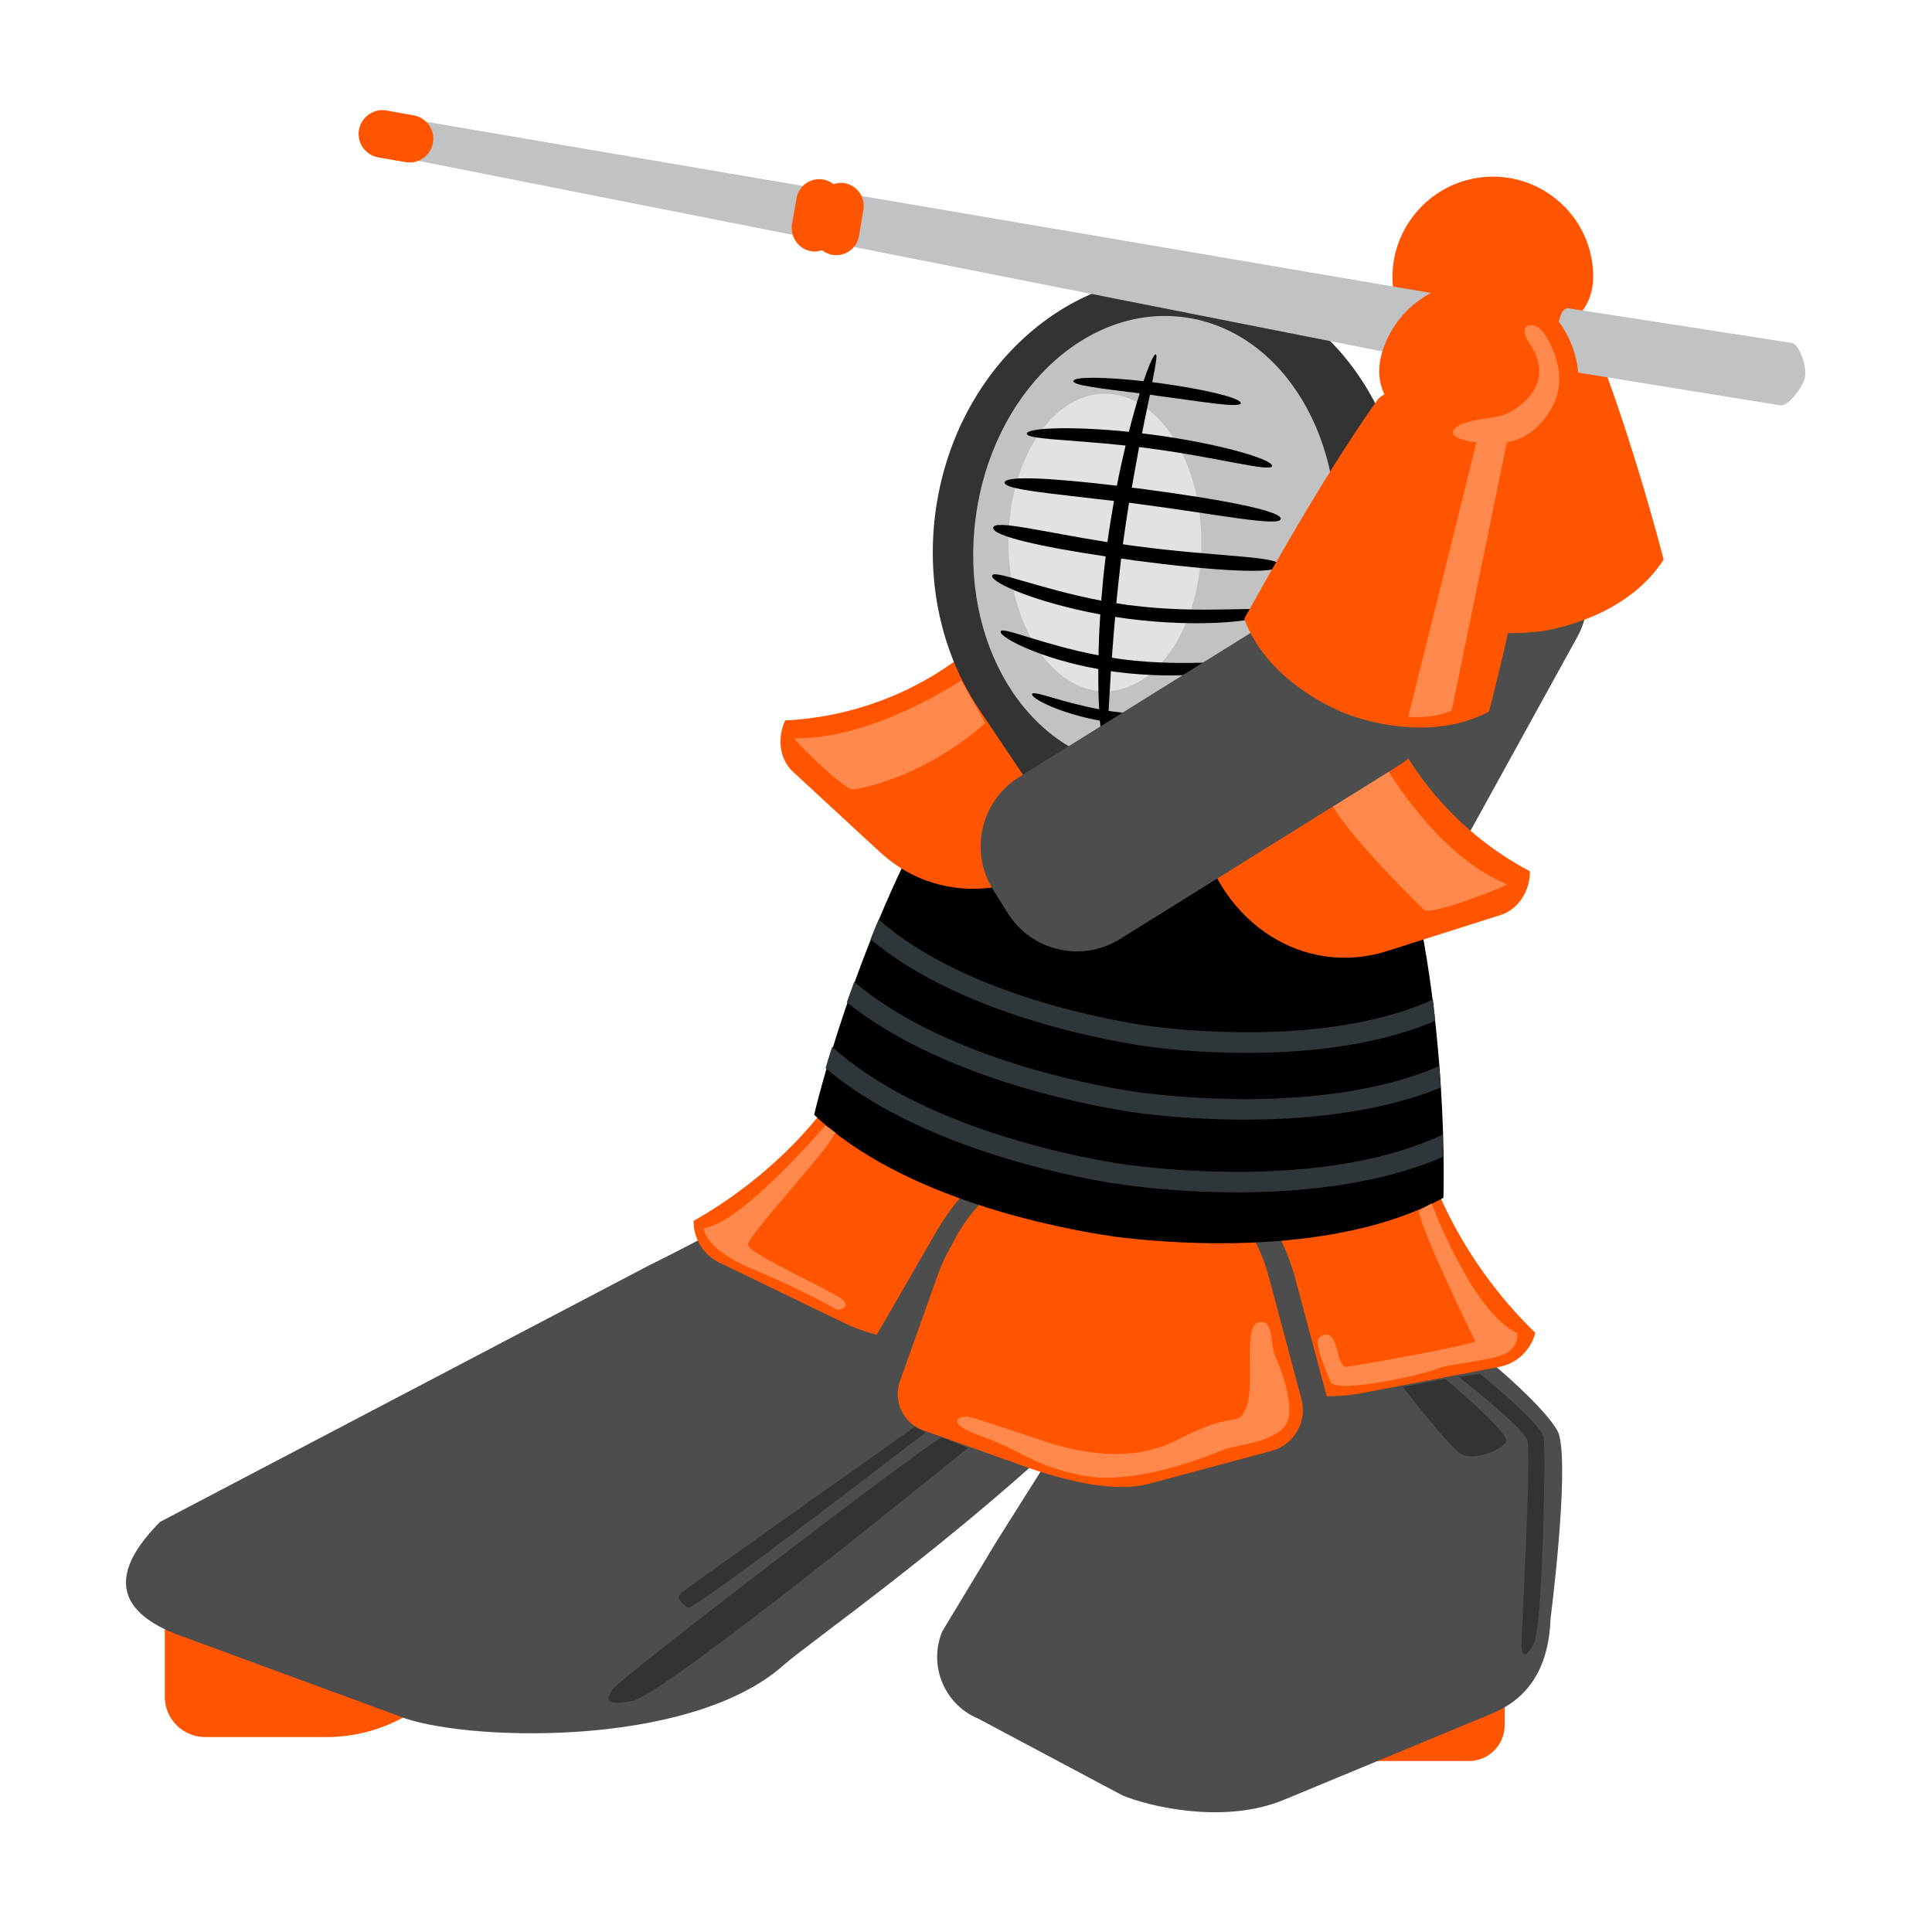 <?xml version="1.0" encoding="utf-8"?>
<!-- Generator: Adobe Illustrator 23.1.1, SVG Export Plug-In . SVG Version: 6.00 Build 0)  -->
<svg version="1.1" id="Layer_1" xmlns="http://www.w3.org/2000/svg" xmlns:xlink="http://www.w3.org/1999/xlink" x="0px" y="0px"
	 viewBox="0 0 1000 1000" style="enable-background:new 0 0 1000 1000;" xml:space="preserve">
<style type="text/css">
	.st0{fill:#4D4D4D;}
	.st1{fill:#FF5500;}
	.st2{fill:#C0C2C4;}
	.st3{fill:#333333;}
	.st4{fill:#2E363A;}
	.st5{fill:#E1E3E3;}
	.st6{fill:#FF884D;}
</style>
<g>
	<path class="st0" d="M734.3,478.7c-11.3,20.5-37,28-57.5,16.7l-12.4-6.8c-20.5-11.3-28-37-16.7-57.5l82.1-149
		c11.3-20.5,37-28,57.5-16.7l12.4,6.8c20.5,11.3,28,37,16.7,57.5L734.3,478.7z"/>
	<path class="st1" d="M799.8,326.4L799.8,326.4c0,0-0.6,0.1-1.8,0.3c-1.1,0.2-1.8,0.2-1.8,0.2v0c-10.9,1.3-44.9,3.5-69.3-17.2
		c0.1-0.5-1.1-79.2,4.9-132.4c0,0,0.2-14.6,40.6-21.2v0c0.4-0.1,0.8-0.1,1.2-0.2s0.8-0.1,1.1-0.2v0c40.5-5.5,45,8.4,45,8.4
		c22.3,51,41.4,125.5,41.4,125.5C843.8,316.6,810.6,324.5,799.8,326.4z"/>
	<path class="st1" d="M721.3,151c4.2,28.4,29.8,31.3,58.2,27.1c28.4-4.2,48.8-14,44.6-42.4S793.4,87.8,765.1,92
		S717.1,122.7,721.3,151z"/>
	<path class="st2" d="M805.7,172c1-5.2,2.2-13.1,6.2-12.4l115.5,17.9c4.1,0.8,7.8,12.4,6.9,17.6l0,0c-1,5.2-8.8,15.4-12.8,14.7
		l-117.4-19C800,190.1,804.7,177.2,805.7,172L805.7,172z"/>
	<path class="st1" d="M695.3,910.8c3.1,0.4,6.3,0.7,9.5,0.7h55.5c10.2,0,18.5-8.3,18.5-18.5l0-16.8L695.3,910.8z"/>
	<path class="st1" d="M85.3,832.3v45.9c0,11.6,9.4,20.9,20.9,20.9h62.7c16.7,0,32.3-5,45.3-13.4c-0.8-0.3-1.6-0.5-2.3-0.9
		L86.6,832.9C86.2,832.7,85.8,832.5,85.3,832.3z"/>
	<path class="st0" d="M90,845.4l116.4,42.8c31.1,12.9,150,17.6,199.4-26.5c24.5-21.9,315.8-220.5,213.9-291.1
		c-70.5-48.8-176.8,31.7-284.4,84.7L82.9,787.7C49.4,821.2,70.2,837.2,90,845.4z"/>
	<path class="st0" d="M772.1,887l-107.6,44.6c-31.1,12.9-70.1,3.3-83.5-2.3l-74.6-39.7c-17.6-7.3-26-27.5-18.7-45.2l23.8-39.4
		c0.8-2,34.1-54,35.3-56.5c13.2-42.5-6.5-93.2,37.9-111.6c79.2-32.8,217,86.4,222.3,105.8c5.3,19.4-4.4,94.8-4.4,94.8
		C801.7,862.4,791.9,878.8,772.1,887z"/>
	<g>
		<path class="st1" d="M465.8,714.9c-3.7,10.3,1.7,21.7,12,25.4l44.3,15.8c-1.4-1.1,44.7,19.3,72.2,12l63.8-17.1
			c11.7-3.1,18.7-15.2,15.5-26.9l-17-63.7c-12.6-46.9-60.8-74.8-107.7-62.3c-25.7,6.9-45.7,24.4-56.4,46.6
			c-2.6,4.4-4.9,9.1-6.7,14.1L465.8,714.9z"/>
		<path class="st1" d="M670.6,662.4l16.1,60.3c6.2,0,12.4-0.5,18.6-1.7l70.7-13.5c9.4-1.8,16.4-8.9,18.7-17.6
			c-7.8-7.6-15.2-15.8-22-24.7c-29.1-37.9-44.4-82-46.9-126.3c-17.2-7.5-36.6-10.2-56.4-6.4c-30,5.7-54,24.9-67.1,50
			C634.7,597,660.7,625.4,670.6,662.4z"/>
		<path class="st1" d="M359,631.9c-0.1,8.9,4.8,17.5,13.3,21.6l64.1,31c5.7,2.8,11.5,4.8,17.4,6.4l30.9-53.5
			c19-32.8,51.1-53.4,85.8-58.8c-6.1-27.4-24.1-51.9-51.3-65.1c-18-8.7-37.3-11.2-55.6-8.4c-13.8,41.8-39.8,80-77.3,108.7
			C377.5,620.6,368.4,626.6,359,631.9z"/>
	</g>
	<path d="M574.5,639.7L574.5,639.7c0,0,1.5,0.3,4.2,0.6c2.7,0.4,4.3,0.5,4.3,0.5v0c26.4,3,108.6,9.4,164.1-20.8
		c0,0,3.4-92.7-20.6-179.5c0,0-15.3-24.4-113.4-38.2l0,0c-0.9-0.1-1.9-0.2-2.8-0.4c-0.9-0.1-1.8-0.3-2.8-0.4l0,0
		c-98.3-12.2-119.5,7.5-119.5,7.5C442.3,486.6,421.4,577,421.4,577C467.2,620.6,548.3,635.8,574.5,639.7z"/>
	<path class="st1" d="M406.4,372.9c-4.3,9.2-2.9,20.3,4.2,26.7l44.8,41.4c33,30.5,84.1,23.6,114-15.3c29.9-38.9,27.5-95.2-5.5-125.6
		c-6.3-5.9-13.4-10.3-20.8-13.5c-5.2,9.7-11.5,19-18.9,27.8C493.5,350.9,450.5,370.7,406.4,372.9z"/>
	<path class="st1" d="M791.9,451c0,10.2-6,19.7-15.2,22.6l-58.5,18.6C675,506,631.4,478,620.7,429.7
		c-10.7-48.3,15.5-98.5,58.6-112.2c8.3-2.6,16.6-3.7,24.7-3.4c0.6,11.1,2.4,22.2,5.4,33.4C721.8,393.8,752.6,430.2,791.9,451z"/>
	<path class="st3" d="M604.3,454.3l73.9-64.4c54.4-47.5,66-134.6,25.7-194.5c-40.2-60-117-70.1-171.4-22.7
		c-54.4,47.4-65.9,134.5-25.7,194.5l54.6,81.4C571.5,463.6,590.7,466.2,604.3,454.3z"/>
	<path class="st2" d="M612.9,164.2c51.2,6.8,85.8,64.3,77.4,128.4c-8.5,64.1-56.8,110.6-108,103.8s-85.8-64.2-77.3-128.3
		C513.3,203.9,561.7,157.4,612.9,164.2z"/>
	<g>
		<path class="st4" d="M745.7,563c-0.2-3.6-0.5-7.3-0.7-11.2c-54.4,23.5-128.6,16.8-151.1,14.1l-2.6-0.3l-1.6-0.2
			c-0.8-0.1-1.5-0.2-2.1-0.3l-2.1-0.3c-22.8-3.6-97.7-17.9-143.4-56.6c-1.3,3.6-2.6,7.2-3.8,10.6c47,37.7,119.1,52.2,143.9,56.2
			l1.6,0.3c0,0,1.3,0.2,3.7,0.5l1.3,0.2c2.4,0.3,3.7,0.5,3.7,0.5l5.1,0.6C625,580,693,584.3,745.7,563z"/>
		<path class="st4" d="M578.5,612.7c0,0,1.4,0.2,3.8,0.6c0.4,0.1,0.9,0.1,1.4,0.2c2.4,0.3,3.8,0.5,3.8,0.5l5.1,0.6
			c28.3,3.1,100.1,7.7,154.3-15.8c0-3.5-0.1-7.3-0.2-11.5c-55.7,26.1-134.5,19.1-158,16.2l-2.6-0.3c-0.5-0.1-1.1-0.1-1.7-0.2
			c-0.8-0.1-1.6-0.2-2.2-0.3l-2.1-0.3c-23.7-3.7-103.3-18.9-149.4-60.6c-1.3,4-2.4,7.7-3.4,11.1c47.6,40.2,123.6,55.5,149.4,59.7
			L578.5,612.7z"/>
		<path class="st4" d="M598.4,531.5l-2.4-0.3l-1.5-0.2c-0.8-0.1-1.4-0.2-2-0.3l-2-0.3c-21.6-3.4-93.4-17.1-135.7-54.5
			c-1.5,3.5-2.9,6.9-4.2,10.3c41.8,35,106.9,49.3,133.2,53.8l0.5,0.1c1,0.2,1.8,0.3,2.7,0.5l1.9,0.3c0,0,1.2,0.2,3.4,0.5l1.4,0.2
			c2.2,0.3,3.4,0.5,3.4,0.5l5.1,0.6c26.2,2.8,91.2,6.8,140.7-14.3c-0.4-3.6-0.8-7.3-1.2-11C690.8,540.4,619.7,534.1,598.4,531.5z"/>
	</g>
	<ellipse class="st5" cx="571.9" cy="280.8" rx="49.9" ry="77"/>
	<path class="st6" d="M709.8,383.9l-21.5,30.4c6.8,15.9,49,56.9,49,56.9c6.3,2,43.7-13.1,42.7-13.5
		C737.8,440.3,709.8,383.9,709.8,383.9z"/>
	<path class="st6" d="M497.5,352.1l12.5,22.2c-35.3,30.6-68.5,34.3-68.5,34.3c-5.9-0.6-31.4-26.5-30.4-26.5
		C452.2,382.9,497.5,352.1,497.5,352.1z"/>
	<path class="st6" d="M432.4,586.2c-4.1,9.6-45.3,53.3-45.3,58s43.8,23.9,48.9,28.4s-2.5,5.4-2.5,5.4s-18.5-10.5-44.1-21.2
		s-25.1-21.2-25.1-21.2c19.3-2,62.9-53.1,62.9-53.1L432.4,586.2z"/>
	<path class="st6" d="M734.4,626.6c1,10.4,29.2,67.7,29.2,67.7c-4.6,2.5-62.2,12.7-66.5,13.1s-4.7-11.3-7.4-14.8
		c-2.7-3.6-7.2-1.4-7.7,1.7c-0.4,3.1,3.9,15,6.9,21.1s47.5-3.8,54.3-6.7s27.4-4.2,35.3-7.7s6.9-11,6.9-11
		c-23.2-10.4-44.4-67.1-44.4-67.1L734.4,626.6z"/>
	<path class="st6" d="M651.3,684.5c-8.1,1.9-1.5,32-6.2,43.7c-4.8,11.7-4.5,0.7-35.3,16.9s-68,1.2-73.6-0.6s-31.4-10.6-35.1-11.2
		s-13.8,2.8,7.4,10.3c21.2,7.5,25.3,14.9,52.3,20.2c27,5.2,65.6-10.5,72.1-13.3c6.6-2.8,28.3-3.8,33.2-14.1c4.9-10.3-6-34.4-6-34.4
		C657.1,694.3,659.5,682.6,651.3,684.5z"/>
	<path d="M572.3,288c-1,7.9-1.7,15.5-2.3,22.9c-32.4-6.2-56-16.5-56.5-12.9c-0.5,3.7,23.3,14,56,20c-0.5,7.5-0.8,14.6-0.9,21.2
		c-29.1-5.5-50.3-15.3-50.7-12.3c-0.4,3.1,20.5,14,50.6,19.4c-0.1,8,0.1,15,0.4,20.8c-19.9-3.7-34.4-10.1-34.7-7.8
		c-0.3,2.4,14.7,10,35.1,13.7c0.6,7.6,1.5,12,2.3,12.1c0.8,0.1,1.3-4.1,1.8-11.4c0.9,0.2,1.9,0.3,2.9,0.4
		c23.9,3.2,44.2-0.8,44.5-3.4c0.3-2.6-19.8,0.8-43.8-2.3c-1.1-0.1-2.2-0.3-3.2-0.5c0.3-5.7,0.7-12.6,1.2-20.5
		c0.9,0.1,1.8,0.3,2.8,0.4c35.1,4.6,66.6-0.7,67.1-4.1s-29.2,2.1-64.3-2.5c-1.7-0.2-3.4-0.5-5.1-0.8c0.5-6.5,1-13.6,1.7-21.1
		c2,0.3,4.1,0.6,6.2,0.9c39.5,5.2,72.6,0.9,73.2-3.3c0.5-4.2-32.8,1.5-72.3-3.7c-2.2-0.3-4.4-0.6-6.5-1c0.7-7.4,1.6-15.1,2.5-23.1
		c2.3,0.3,4.7,0.6,7,1c40.9,5.4,74.5,7.5,75.1,2.6c0.6-4.9-33.2-4.5-74.1-10c-2.4-0.3-4.7-0.6-7.1-1c1-7.4,2.1-14.6,3.2-21.5
		c2.2,0.3,4.4,0.6,6.7,0.9c39.5,5.2,71.2,11.7,71.8,7.5c0.6-4.2-31.2-10.2-70.7-15.4c-2.2-0.3-4.3-0.6-6.4-0.8
		c1.3-7.5,2.6-14.4,3.8-21c1.8,0.2,3.5,0.4,5.4,0.7c35.1,4.6,63,12.5,63.4,9.1c0.5-3.4-27.4-11.7-62.4-16.3
		c-1.7-0.2-3.3-0.4-4.9-0.6c1.5-7.6,2.9-14.2,4.1-20c1.2,0.2,2.3,0.3,3.5,0.5c23.9,3.2,43.2,6.5,43.5,3.9
		c0.4-2.6-18.8-7.3-42.7-10.5c-1-0.1-2-0.2-3.1-0.4c1.8-9,2.7-14.3,1.8-14.4c-0.9-0.1-3.3,5-6.3,13.9c-20.4-2.3-36-2.4-36.3-0.1
		c-0.3,2.3,14.5,3.9,34.3,6.4c-1.8,5.7-3.7,12.3-5.6,19.9c-29.6-3-52.4-2.1-52.8,0.9c-0.4,3,21.9,3.1,51.1,6.2
		c-1.5,6.5-3.1,13.4-4.5,20.8c-32.8-3.9-57.6-5.4-58.1-1.7c-0.5,3.7,24.1,5.7,56.6,9.6c-1.2,6.8-2.4,14-3.4,21.3
		c-33.6-5.3-58.5-11.8-59.1-7.5S538.7,283,572.3,288z"/>
	<g>
		<path class="st2" d="M205,70.6c1-5.6,6.3-9.2,11.9-8.2l538.8,91.8c5.6,1,11.4,13.7,10.3,19.3l0,0c-1,5.5-11.1,16.1-16.6,15.1
			l-536.2-106C207.6,81.4,203.9,76.1,205,70.6L205,70.6z"/>
		<path class="st1" d="M419.8,130c2,0.4,3.9,0.1,5.7-0.5c1.5,1.2,3.3,2,5.3,2.4c6.5,1.1,12.7-3.2,13.8-9.7l2.3-13.6
			c1.1-6.5-3.2-12.6-9.7-13.8c-2-0.3-4-0.1-5.8,0.5c-1.5-1.2-3.2-2-5.3-2.4c-6.5-1.1-12.7,3.2-13.8,9.7l-2.4,13.6
			C409,122.7,413.3,128.9,419.8,130z"/>
		<path class="st1" d="M185.8,67.2c1.2-6.7,7.6-11.2,14.3-10l14,2.5c6.7,1.2,11.2,7.6,10,14.2l0,0c-1.2,6.7-7.5,11.2-14.2,10
			l-14-2.4C189.1,80.3,184.6,73.9,185.8,67.2L185.8,67.2z"/>
	</g>
	<path class="st0" d="M579.8,486c-19.8,12.4-46,6.3-58.3-13.5l-7.5-12c-12.4-19.9-6.3-46,13.5-58.3l144.4-89.9
		c19.9-12.4,46-6.3,58.3,13.5l7.5,12c12.4,19.9,6.3,46-13.5,58.3L579.8,486z"/>
	<path class="st1" d="M699.4,370.4L699.4,370.4c0,0-0.6-0.2-1.7-0.6c-1.1-0.4-1.6-0.6-1.6-0.6v0c-10.1-4.1-40.9-18.9-52.1-48.9
		c0.4-0.4,37.8-69.6,68.9-113.2c0,0,7.3-12.6,45.7,1.3l0,0c0.4,0.1,0.7,0.3,1.1,0.4s0.7,0.3,1.1,0.4l0,0c38,15,35.1,29.3,35.1,29.3
		c-5.4,55.4-25.2,129.8-25.2,129.8C742.5,383.3,709.7,374,699.4,370.4z"/>
	<path class="st1" d="M716.5,179c-10.2,26.8,10.7,41.9,37.6,52c26.8,10.2,49.5,11.6,59.6-15.2c10.2-26.8-3.4-56.8-30.2-67
		C756.7,138.7,726.7,152.2,716.5,179z"/>
	<path class="st6" d="M791.7,177.8c14,20.6-5,33.2-11.7,36.3c-6.7,3.1-22.3,2.5-27.1,7.8s11.3,7.1,11.3,7.1L728.9,371
		c14.1,1.1,22.5-3.2,22.5-3.2l28.6-139c0,0,14.3-0.5,23.8-18.9c9.5-18.4-4.7-37.5-4.7-37.5C794.7,165.6,784.3,167,791.7,177.8z"/>
	<path class="st3" d="M726.1,717.9c0,0,23.6,30.4,29.9,34.6c6.3,4.2,21.5-2.1,23.6-6.3c2.1-4.2-31.5-32.5-31.5-32.5L726.1,717.9z"/>
	<path class="st3" d="M755,712.6c0,0,33.5,26.2,35.6,33c2.1,6.8-3.1,101.2-3.1,105.9s1.6,7.9,6.3-0.5c4.7-8.4,6.3-99.6,5.2-106.9
		s-33-33-33-33L755,712.6z"/>
	<path class="st3" d="M487.8,744.1c-0.8-2.9-169.5,126.7-171,130.5c-1.5,3.7-6.3,8.9,10.5,5.8c16.8-3.1,173.7-131,173.7-131
		L487.8,744.1z"/>
	<path class="st3" d="M473.5,738.5c0,0-116.9,82.6-120.6,85.8s0.5,5.8,3.1,7.9s123-90.7,123-90.7L473.5,738.5z"/>
</g>
</svg>
